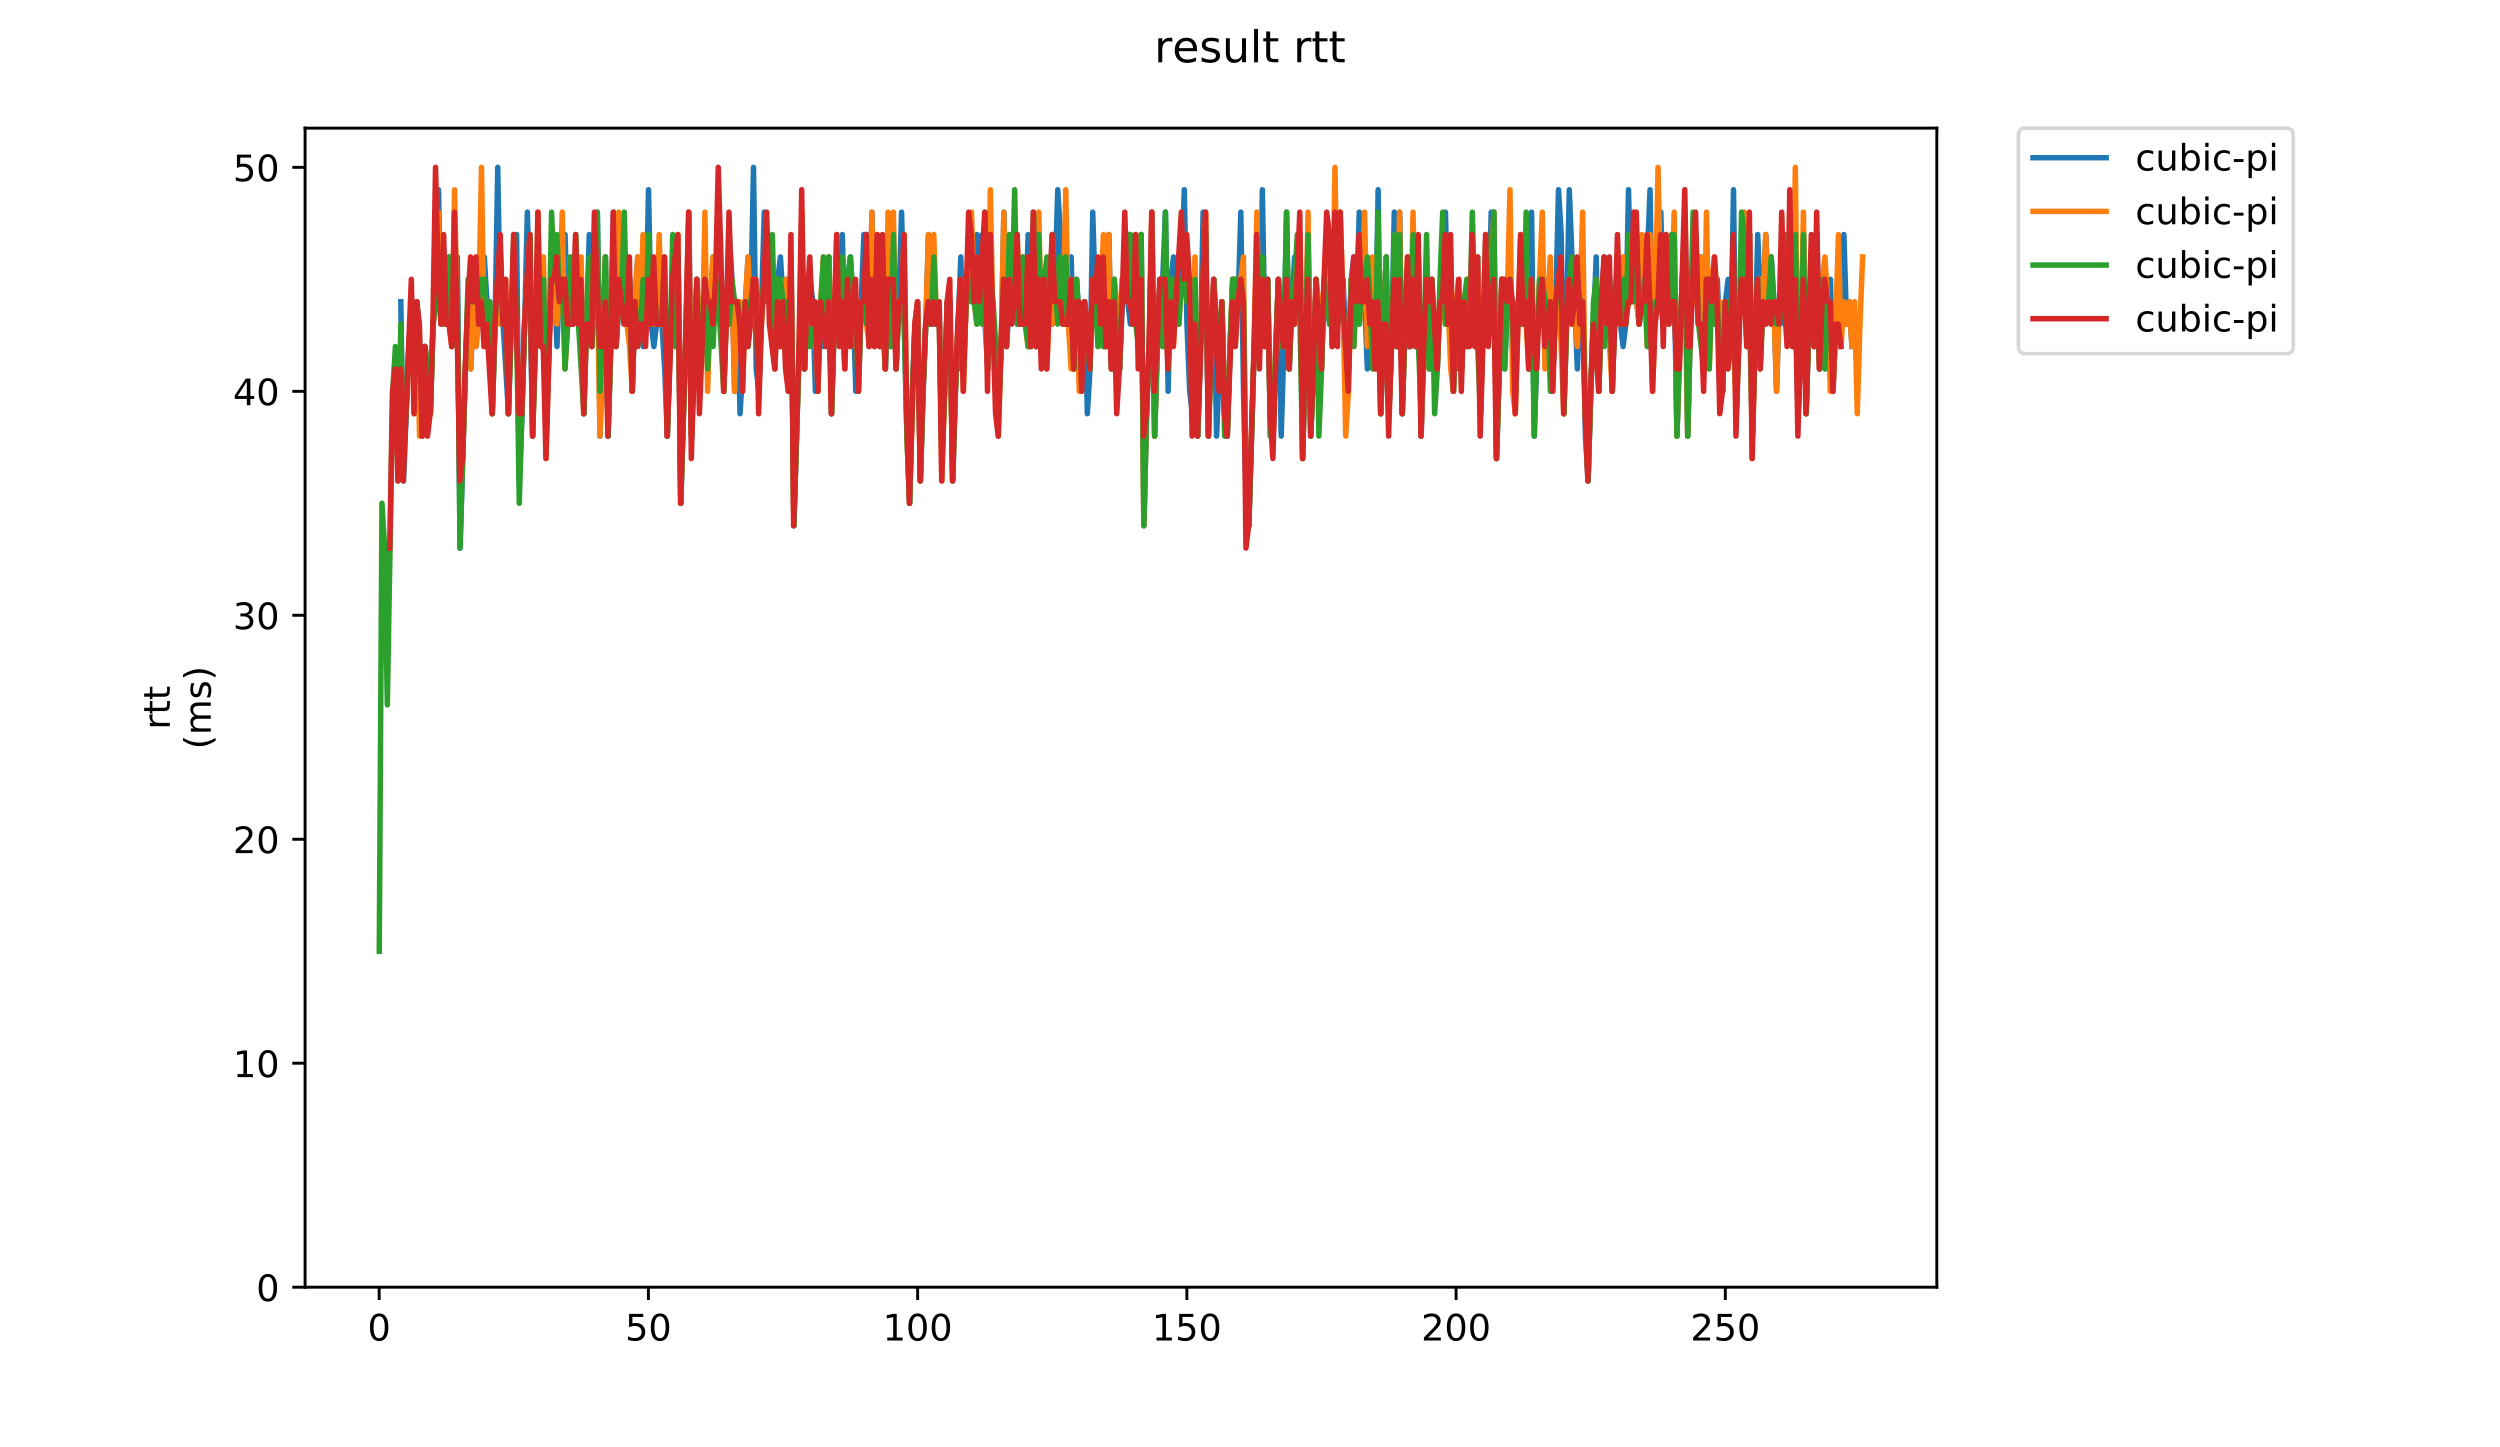 <?xml version="1.0" encoding="utf-8" standalone="no"?>
<!DOCTYPE svg PUBLIC "-//W3C//DTD SVG 1.1//EN"
  "http://www.w3.org/Graphics/SVG/1.1/DTD/svg11.dtd">
<!-- Created with matplotlib (https://matplotlib.org/) -->
<svg height="396pt" version="1.1" viewBox="0 0 684 396" width="684pt" xmlns="http://www.w3.org/2000/svg" xmlns:xlink="http://www.w3.org/1999/xlink">
 <defs>
  <style type="text/css">
*{stroke-linecap:butt;stroke-linejoin:round;}
  </style>
 </defs>
 <g id="figure_1">
  <g id="patch_1">
   <path d="M 0 396 
L 684 396 
L 684 0 
L 0 0 
z
" style="fill:#ffffff;"/>
  </g>
  <g id="axes_1">
   <g id="patch_2">
    <path d="M 83.472 352.174 
L 529.913 352.174 
L 529.913 35.062 
L 83.472 35.062 
z
" style="fill:#ffffff;"/>
   </g>
   <g id="matplotlib.axis_1">
    <g id="xtick_1">
     <g id="line2d_1">
      <defs>
       <path d="M 0 0 
L 0 3.5 
" id="md2a825a726" style="stroke:#000000;stroke-width:0.8;"/>
      </defs>
      <g>
       <use style="stroke:#000000;stroke-width:0.8;" x="103.74" xlink:href="#md2a825a726" y="352.174"/>
      </g>
     </g>
     <g id="text_1">
      <!-- 0 -->
      <defs>
       <path d="M 31.781 66.406 
Q 24.172 66.406 20.328 58.906 
Q 16.5 51.422 16.5 36.375 
Q 16.5 21.391 20.328 13.891 
Q 24.172 6.391 31.781 6.391 
Q 39.453 6.391 43.281 13.891 
Q 47.125 21.391 47.125 36.375 
Q 47.125 51.422 43.281 58.906 
Q 39.453 66.406 31.781 66.406 
z
M 31.781 74.219 
Q 44.047 74.219 50.516 64.516 
Q 56.984 54.828 56.984 36.375 
Q 56.984 17.969 50.516 8.266 
Q 44.047 -1.422 31.781 -1.422 
Q 19.531 -1.422 13.062 8.266 
Q 6.594 17.969 6.594 36.375 
Q 6.594 54.828 13.062 64.516 
Q 19.531 74.219 31.781 74.219 
z
" id="DejaVuSans-48"/>
      </defs>
      <g transform="translate(100.559 366.773)scale(0.1 -0.1)">
       <use xlink:href="#DejaVuSans-48"/>
      </g>
     </g>
    </g>
    <g id="xtick_2">
     <g id="line2d_2">
      <g>
       <use style="stroke:#000000;stroke-width:0.8;" x="177.402" xlink:href="#md2a825a726" y="352.174"/>
      </g>
     </g>
     <g id="text_2">
      <!-- 50 -->
      <defs>
       <path d="M 10.797 72.906 
L 49.516 72.906 
L 49.516 64.594 
L 19.828 64.594 
L 19.828 46.734 
Q 21.969 47.469 24.109 47.828 
Q 26.266 48.188 28.422 48.188 
Q 40.625 48.188 47.75 41.5 
Q 54.891 34.812 54.891 23.391 
Q 54.891 11.625 47.562 5.094 
Q 40.234 -1.422 26.906 -1.422 
Q 22.312 -1.422 17.547 -0.641 
Q 12.797 0.141 7.719 1.703 
L 7.719 11.625 
Q 12.109 9.234 16.797 8.062 
Q 21.484 6.891 26.703 6.891 
Q 35.156 6.891 40.078 11.328 
Q 45.016 15.766 45.016 23.391 
Q 45.016 31 40.078 35.438 
Q 35.156 39.891 26.703 39.891 
Q 22.75 39.891 18.812 39.016 
Q 14.891 38.141 10.797 36.281 
z
" id="DejaVuSans-53"/>
      </defs>
      <g transform="translate(171.039 366.773)scale(0.1 -0.1)">
       <use xlink:href="#DejaVuSans-53"/>
       <use x="63.623" xlink:href="#DejaVuSans-48"/>
      </g>
     </g>
    </g>
    <g id="xtick_3">
     <g id="line2d_3">
      <g>
       <use style="stroke:#000000;stroke-width:0.8;" x="251.063" xlink:href="#md2a825a726" y="352.174"/>
      </g>
     </g>
     <g id="text_3">
      <!-- 100 -->
      <defs>
       <path d="M 12.406 8.297 
L 28.516 8.297 
L 28.516 63.922 
L 10.984 60.406 
L 10.984 69.391 
L 28.422 72.906 
L 38.281 72.906 
L 38.281 8.297 
L 54.391 8.297 
L 54.391 0 
L 12.406 0 
z
" id="DejaVuSans-49"/>
      </defs>
      <g transform="translate(241.52 366.773)scale(0.1 -0.1)">
       <use xlink:href="#DejaVuSans-49"/>
       <use x="63.623" xlink:href="#DejaVuSans-48"/>
       <use x="127.246" xlink:href="#DejaVuSans-48"/>
      </g>
     </g>
    </g>
    <g id="xtick_4">
     <g id="line2d_4">
      <g>
       <use style="stroke:#000000;stroke-width:0.8;" x="324.725" xlink:href="#md2a825a726" y="352.174"/>
      </g>
     </g>
     <g id="text_4">
      <!-- 150 -->
      <g transform="translate(315.181 366.773)scale(0.1 -0.1)">
       <use xlink:href="#DejaVuSans-49"/>
       <use x="63.623" xlink:href="#DejaVuSans-53"/>
       <use x="127.246" xlink:href="#DejaVuSans-48"/>
      </g>
     </g>
    </g>
    <g id="xtick_5">
     <g id="line2d_5">
      <g>
       <use style="stroke:#000000;stroke-width:0.8;" x="398.387" xlink:href="#md2a825a726" y="352.174"/>
      </g>
     </g>
     <g id="text_5">
      <!-- 200 -->
      <defs>
       <path d="M 19.188 8.297 
L 53.609 8.297 
L 53.609 0 
L 7.328 0 
L 7.328 8.297 
Q 12.938 14.109 22.625 23.891 
Q 32.328 33.688 34.812 36.531 
Q 39.547 41.844 41.422 45.531 
Q 43.312 49.219 43.312 52.781 
Q 43.312 58.594 39.234 62.25 
Q 35.156 65.922 28.609 65.922 
Q 23.969 65.922 18.812 64.312 
Q 13.672 62.703 7.812 59.422 
L 7.812 69.391 
Q 13.766 71.781 18.938 73 
Q 24.125 74.219 28.422 74.219 
Q 39.75 74.219 46.484 68.547 
Q 53.219 62.891 53.219 53.422 
Q 53.219 48.922 51.531 44.891 
Q 49.859 40.875 45.406 35.406 
Q 44.188 33.984 37.641 27.219 
Q 31.109 20.453 19.188 8.297 
z
" id="DejaVuSans-50"/>
      </defs>
      <g transform="translate(388.843 366.773)scale(0.1 -0.1)">
       <use xlink:href="#DejaVuSans-50"/>
       <use x="63.623" xlink:href="#DejaVuSans-48"/>
       <use x="127.246" xlink:href="#DejaVuSans-48"/>
      </g>
     </g>
    </g>
    <g id="xtick_6">
     <g id="line2d_6">
      <g>
       <use style="stroke:#000000;stroke-width:0.8;" x="472.048" xlink:href="#md2a825a726" y="352.174"/>
      </g>
     </g>
     <g id="text_6">
      <!-- 250 -->
      <g transform="translate(462.505 366.773)scale(0.1 -0.1)">
       <use xlink:href="#DejaVuSans-50"/>
       <use x="63.623" xlink:href="#DejaVuSans-53"/>
       <use x="127.246" xlink:href="#DejaVuSans-48"/>
      </g>
     </g>
    </g>
   </g>
   <g id="matplotlib.axis_2">
    <g id="ytick_1">
     <g id="line2d_7">
      <defs>
       <path d="M 0 0 
L -3.5 0 
" id="me17932e16b" style="stroke:#000000;stroke-width:0.8;"/>
      </defs>
      <g>
       <use style="stroke:#000000;stroke-width:0.8;" x="83.472" xlink:href="#me17932e16b" y="352.174"/>
      </g>
     </g>
     <g id="text_7">
      <!-- 0 -->
      <g transform="translate(70.11 355.973)scale(0.1 -0.1)">
       <use xlink:href="#DejaVuSans-48"/>
      </g>
     </g>
    </g>
    <g id="ytick_2">
     <g id="line2d_8">
      <g>
       <use style="stroke:#000000;stroke-width:0.8;" x="83.472" xlink:href="#me17932e16b" y="290.897"/>
      </g>
     </g>
     <g id="text_8">
      <!-- 10 -->
      <g transform="translate(63.747 294.696)scale(0.1 -0.1)">
       <use xlink:href="#DejaVuSans-49"/>
       <use x="63.623" xlink:href="#DejaVuSans-48"/>
      </g>
     </g>
    </g>
    <g id="ytick_3">
     <g id="line2d_9">
      <g>
       <use style="stroke:#000000;stroke-width:0.8;" x="83.472" xlink:href="#me17932e16b" y="229.619"/>
      </g>
     </g>
     <g id="text_9">
      <!-- 20 -->
      <g transform="translate(63.747 233.418)scale(0.1 -0.1)">
       <use xlink:href="#DejaVuSans-50"/>
       <use x="63.623" xlink:href="#DejaVuSans-48"/>
      </g>
     </g>
    </g>
    <g id="ytick_4">
     <g id="line2d_10">
      <g>
       <use style="stroke:#000000;stroke-width:0.8;" x="83.472" xlink:href="#me17932e16b" y="168.341"/>
      </g>
     </g>
     <g id="text_10">
      <!-- 30 -->
      <defs>
       <path d="M 40.578 39.312 
Q 47.656 37.797 51.625 33 
Q 55.609 28.219 55.609 21.188 
Q 55.609 10.406 48.188 4.484 
Q 40.766 -1.422 27.094 -1.422 
Q 22.516 -1.422 17.656 -0.516 
Q 12.797 0.391 7.625 2.203 
L 7.625 11.719 
Q 11.719 9.328 16.594 8.109 
Q 21.484 6.891 26.812 6.891 
Q 36.078 6.891 40.938 10.547 
Q 45.797 14.203 45.797 21.188 
Q 45.797 27.641 41.281 31.266 
Q 36.766 34.906 28.719 34.906 
L 20.219 34.906 
L 20.219 43.016 
L 29.109 43.016 
Q 36.375 43.016 40.234 45.922 
Q 44.094 48.828 44.094 54.297 
Q 44.094 59.906 40.109 62.906 
Q 36.141 65.922 28.719 65.922 
Q 24.656 65.922 20.016 65.031 
Q 15.375 64.156 9.812 62.312 
L 9.812 71.094 
Q 15.438 72.656 20.344 73.438 
Q 25.25 74.219 29.594 74.219 
Q 40.828 74.219 47.359 69.109 
Q 53.906 64.016 53.906 55.328 
Q 53.906 49.266 50.438 45.094 
Q 46.969 40.922 40.578 39.312 
z
" id="DejaVuSans-51"/>
      </defs>
      <g transform="translate(63.747 172.141)scale(0.1 -0.1)">
       <use xlink:href="#DejaVuSans-51"/>
       <use x="63.623" xlink:href="#DejaVuSans-48"/>
      </g>
     </g>
    </g>
    <g id="ytick_5">
     <g id="line2d_11">
      <g>
       <use style="stroke:#000000;stroke-width:0.8;" x="83.472" xlink:href="#me17932e16b" y="107.064"/>
      </g>
     </g>
     <g id="text_11">
      <!-- 40 -->
      <defs>
       <path d="M 37.797 64.312 
L 12.891 25.391 
L 37.797 25.391 
z
M 35.203 72.906 
L 47.609 72.906 
L 47.609 25.391 
L 58.016 25.391 
L 58.016 17.188 
L 47.609 17.188 
L 47.609 0 
L 37.797 0 
L 37.797 17.188 
L 4.891 17.188 
L 4.891 26.703 
z
" id="DejaVuSans-52"/>
      </defs>
      <g transform="translate(63.747 110.863)scale(0.1 -0.1)">
       <use xlink:href="#DejaVuSans-52"/>
       <use x="63.623" xlink:href="#DejaVuSans-48"/>
      </g>
     </g>
    </g>
    <g id="ytick_6">
     <g id="line2d_12">
      <g>
       <use style="stroke:#000000;stroke-width:0.8;" x="83.472" xlink:href="#me17932e16b" y="45.786"/>
      </g>
     </g>
     <g id="text_12">
      <!-- 50 -->
      <g transform="translate(63.747 49.585)scale(0.1 -0.1)">
       <use xlink:href="#DejaVuSans-53"/>
       <use x="63.623" xlink:href="#DejaVuSans-48"/>
      </g>
     </g>
    </g>
    <g id="text_13">
     <!-- rtt -->
     <defs>
      <path d="M 41.109 46.297 
Q 39.594 47.172 37.812 47.578 
Q 36.031 48 33.891 48 
Q 26.266 48 22.188 43.047 
Q 18.109 38.094 18.109 28.812 
L 18.109 0 
L 9.078 0 
L 9.078 54.688 
L 18.109 54.688 
L 18.109 46.188 
Q 20.953 51.172 25.484 53.578 
Q 30.031 56 36.531 56 
Q 37.453 56 38.578 55.875 
Q 39.703 55.766 41.062 55.516 
z
" id="DejaVuSans-114"/>
      <path d="M 18.312 70.219 
L 18.312 54.688 
L 36.812 54.688 
L 36.812 47.703 
L 18.312 47.703 
L 18.312 18.016 
Q 18.312 11.328 20.141 9.422 
Q 21.969 7.516 27.594 7.516 
L 36.812 7.516 
L 36.812 0 
L 27.594 0 
Q 17.188 0 13.234 3.875 
Q 9.281 7.766 9.281 18.016 
L 9.281 47.703 
L 2.688 47.703 
L 2.688 54.688 
L 9.281 54.688 
L 9.281 70.219 
z
" id="DejaVuSans-116"/>
     </defs>
     <g transform="translate(46.47 199.594)rotate(-90)scale(0.1 -0.1)">
      <use xlink:href="#DejaVuSans-114"/>
      <use x="41.113" xlink:href="#DejaVuSans-116"/>
      <use x="80.322" xlink:href="#DejaVuSans-116"/>
     </g>
     <!-- (ms) -->
     <defs>
      <path d="M 31 75.875 
Q 24.469 64.656 21.281 53.656 
Q 18.109 42.672 18.109 31.391 
Q 18.109 20.125 21.312 9.062 
Q 24.516 -2 31 -13.188 
L 23.188 -13.188 
Q 15.875 -1.703 12.234 9.375 
Q 8.594 20.453 8.594 31.391 
Q 8.594 42.281 12.203 53.312 
Q 15.828 64.359 23.188 75.875 
z
" id="DejaVuSans-40"/>
      <path d="M 52 44.188 
Q 55.375 50.25 60.062 53.125 
Q 64.75 56 71.094 56 
Q 79.641 56 84.281 50.016 
Q 88.922 44.047 88.922 33.016 
L 88.922 0 
L 79.891 0 
L 79.891 32.719 
Q 79.891 40.578 77.094 44.375 
Q 74.312 48.188 68.609 48.188 
Q 61.625 48.188 57.562 43.547 
Q 53.516 38.922 53.516 30.906 
L 53.516 0 
L 44.484 0 
L 44.484 32.719 
Q 44.484 40.625 41.703 44.406 
Q 38.922 48.188 33.109 48.188 
Q 26.219 48.188 22.156 43.531 
Q 18.109 38.875 18.109 30.906 
L 18.109 0 
L 9.078 0 
L 9.078 54.688 
L 18.109 54.688 
L 18.109 46.188 
Q 21.188 51.219 25.484 53.609 
Q 29.781 56 35.688 56 
Q 41.656 56 45.828 52.969 
Q 50 49.953 52 44.188 
z
" id="DejaVuSans-109"/>
      <path d="M 44.281 53.078 
L 44.281 44.578 
Q 40.484 46.531 36.375 47.5 
Q 32.281 48.484 27.875 48.484 
Q 21.188 48.484 17.844 46.438 
Q 14.5 44.391 14.5 40.281 
Q 14.5 37.156 16.891 35.375 
Q 19.281 33.594 26.516 31.984 
L 29.594 31.297 
Q 39.156 29.25 43.188 25.516 
Q 47.219 21.781 47.219 15.094 
Q 47.219 7.469 41.188 3.016 
Q 35.156 -1.422 24.609 -1.422 
Q 20.219 -1.422 15.453 -0.562 
Q 10.688 0.297 5.422 2 
L 5.422 11.281 
Q 10.406 8.688 15.234 7.391 
Q 20.062 6.109 24.812 6.109 
Q 31.156 6.109 34.562 8.281 
Q 37.984 10.453 37.984 14.406 
Q 37.984 18.062 35.516 20.016 
Q 33.062 21.969 24.703 23.781 
L 21.578 24.516 
Q 13.234 26.266 9.516 29.906 
Q 5.812 33.547 5.812 39.891 
Q 5.812 47.609 11.281 51.797 
Q 16.75 56 26.812 56 
Q 31.781 56 36.172 55.266 
Q 40.578 54.547 44.281 53.078 
z
" id="DejaVuSans-115"/>
      <path d="M 8.016 75.875 
L 15.828 75.875 
Q 23.141 64.359 26.781 53.312 
Q 30.422 42.281 30.422 31.391 
Q 30.422 20.453 26.781 9.375 
Q 23.141 -1.703 15.828 -13.188 
L 8.016 -13.188 
Q 14.5 -2 17.703 9.062 
Q 20.906 20.125 20.906 31.391 
Q 20.906 42.672 17.703 53.656 
Q 14.5 64.656 8.016 75.875 
z
" id="DejaVuSans-41"/>
     </defs>
     <g transform="translate(57.668 204.995)rotate(-90)scale(0.1 -0.1)">
      <use xlink:href="#DejaVuSans-40"/>
      <use x="39.014" xlink:href="#DejaVuSans-109"/>
      <use x="136.426" xlink:href="#DejaVuSans-115"/>
      <use x="188.525" xlink:href="#DejaVuSans-41"/>
     </g>
    </g>
   </g>
   <g id="line2d_13">
    <path clip-path="url(#p812c2425c1)" d="M 109.662 82.553 
L 110.399 131.575 
L 111.872 94.808 
L 112.609 82.553 
L 113.346 107.064 
L 114.082 82.553 
L 114.819 94.808 
L 115.555 119.319 
L 116.292 94.808 
L 117.029 100.936 
L 117.765 113.191 
L 118.502 88.68 
L 119.238 82.553 
L 119.975 51.914 
L 120.712 88.68 
L 122.185 88.68 
L 122.922 70.297 
L 123.658 94.808 
L 125.131 70.297 
L 125.868 149.958 
L 127.341 100.936 
L 128.078 82.553 
L 128.814 100.936 
L 129.551 82.553 
L 130.288 94.808 
L 131.024 82.553 
L 132.498 70.297 
L 133.234 82.553 
L 133.971 82.553 
L 134.707 113.191 
L 135.444 88.68 
L 136.181 45.786 
L 136.917 88.68 
L 137.654 88.68 
L 139.127 113.191 
L 139.864 88.68 
L 140.6 82.553 
L 141.337 64.169 
L 142.074 131.575 
L 142.81 113.191 
L 143.547 88.68 
L 144.283 58.042 
L 145.02 82.553 
L 145.757 119.319 
L 146.493 88.68 
L 147.23 82.553 
L 147.967 94.808 
L 148.703 76.425 
L 149.44 119.319 
L 150.176 94.808 
L 150.913 76.425 
L 151.65 76.425 
L 152.386 94.808 
L 153.123 76.425 
L 153.859 76.425 
L 154.596 64.169 
L 155.333 88.68 
L 156.069 88.68 
L 156.806 82.553 
L 157.543 82.553 
L 158.279 88.68 
L 159.016 76.425 
L 159.752 113.191 
L 161.226 64.169 
L 161.962 94.808 
L 163.435 58.042 
L 164.172 119.319 
L 165.645 70.297 
L 166.382 119.319 
L 167.119 94.808 
L 167.855 58.042 
L 168.592 94.808 
L 169.328 82.553 
L 170.065 82.553 
L 170.802 70.297 
L 171.538 88.68 
L 172.275 76.425 
L 173.011 107.064 
L 173.748 82.553 
L 174.485 70.297 
L 175.221 88.68 
L 175.958 94.808 
L 176.695 88.68 
L 177.431 51.914 
L 178.168 88.68 
L 178.904 94.808 
L 179.641 88.68 
L 180.378 70.297 
L 181.114 88.68 
L 181.851 100.936 
L 182.587 119.319 
L 183.324 94.808 
L 184.061 76.425 
L 184.797 94.808 
L 185.534 70.297 
L 186.271 137.703 
L 187.744 88.68 
L 188.48 58.042 
L 189.217 119.319 
L 189.954 94.808 
L 190.69 76.425 
L 191.427 94.808 
L 192.164 94.808 
L 192.9 76.425 
L 193.637 100.936 
L 194.373 82.553 
L 195.11 70.297 
L 196.583 82.553 
L 197.32 76.425 
L 198.056 107.064 
L 198.793 82.553 
L 199.53 64.169 
L 200.266 76.425 
L 201.003 107.064 
L 201.74 82.553 
L 202.476 113.191 
L 203.213 100.936 
L 203.949 82.553 
L 204.686 70.297 
L 205.423 82.553 
L 206.159 45.786 
L 206.896 100.936 
L 207.632 107.064 
L 209.106 58.042 
L 209.842 64.169 
L 210.579 82.553 
L 211.316 94.808 
L 212.052 100.936 
L 212.789 76.425 
L 213.525 70.297 
L 214.262 82.553 
L 214.999 76.425 
L 215.735 107.064 
L 216.472 76.425 
L 217.208 143.83 
L 218.682 94.808 
L 219.418 82.553 
L 220.155 100.936 
L 220.892 76.425 
L 221.628 76.425 
L 222.365 82.553 
L 223.101 107.064 
L 223.838 100.936 
L 224.575 82.553 
L 225.311 94.808 
L 226.048 88.68 
L 226.784 70.297 
L 227.521 113.191 
L 228.258 88.68 
L 229.731 88.68 
L 230.468 64.169 
L 231.204 94.808 
L 231.941 76.425 
L 232.677 70.297 
L 233.414 82.553 
L 234.151 107.064 
L 234.887 107.064 
L 235.624 82.553 
L 236.361 64.169 
L 237.097 64.169 
L 237.834 94.808 
L 238.57 58.042 
L 239.307 94.808 
L 240.044 88.68 
L 240.78 94.808 
L 241.517 88.68 
L 242.253 100.936 
L 242.99 76.425 
L 243.727 94.808 
L 244.463 76.425 
L 245.2 100.936 
L 245.937 82.553 
L 246.673 58.042 
L 248.146 119.319 
L 248.883 137.703 
L 249.62 107.064 
L 250.356 88.68 
L 251.093 82.553 
L 251.829 131.575 
L 252.566 107.064 
L 253.303 88.68 
L 254.039 64.169 
L 254.776 88.68 
L 256.249 88.68 
L 256.986 82.553 
L 257.722 125.447 
L 258.459 107.064 
L 259.196 82.553 
L 259.932 82.553 
L 260.669 131.575 
L 261.405 107.064 
L 262.879 70.297 
L 263.615 100.936 
L 264.352 82.553 
L 265.089 76.425 
L 265.825 82.553 
L 266.562 82.553 
L 267.298 64.169 
L 268.035 76.425 
L 268.772 64.169 
L 269.508 88.68 
L 270.245 100.936 
L 270.981 76.425 
L 271.718 88.68 
L 272.455 94.808 
L 273.191 113.191 
L 273.928 94.808 
L 274.665 58.042 
L 275.401 94.808 
L 276.138 82.553 
L 277.611 82.553 
L 278.348 88.68 
L 280.558 88.68 
L 281.294 64.169 
L 282.031 94.808 
L 282.767 76.425 
L 283.504 94.808 
L 284.241 76.425 
L 284.977 94.808 
L 285.714 76.425 
L 286.45 76.425 
L 287.924 88.68 
L 288.66 76.425 
L 289.397 51.914 
L 290.134 64.169 
L 290.87 88.68 
L 292.343 88.68 
L 293.08 70.297 
L 293.817 100.936 
L 294.553 76.425 
L 296.026 100.936 
L 296.763 82.553 
L 297.5 113.191 
L 298.236 100.936 
L 298.973 58.042 
L 299.71 82.553 
L 300.446 76.425 
L 301.183 82.553 
L 301.919 94.808 
L 302.656 94.808 
L 303.393 64.169 
L 304.129 100.936 
L 304.866 76.425 
L 305.602 100.936 
L 306.339 100.936 
L 307.076 82.553 
L 308.549 82.553 
L 309.286 88.68 
L 310.022 88.68 
L 310.759 82.553 
L 311.495 94.808 
L 312.232 64.169 
L 312.969 143.83 
L 313.705 113.191 
L 314.442 94.808 
L 315.178 58.042 
L 315.915 119.319 
L 316.652 94.808 
L 317.388 76.425 
L 318.125 76.425 
L 318.862 58.042 
L 319.598 107.064 
L 320.335 76.425 
L 321.071 70.297 
L 321.808 82.553 
L 322.545 70.297 
L 323.281 76.425 
L 324.018 51.914 
L 324.754 88.68 
L 325.491 107.064 
L 326.228 113.191 
L 326.964 88.68 
L 327.701 119.319 
L 328.438 94.808 
L 329.174 58.042 
L 329.911 76.425 
L 330.647 119.319 
L 331.384 94.808 
L 332.121 76.425 
L 332.857 119.319 
L 334.331 82.553 
L 335.067 113.191 
L 335.804 119.319 
L 336.54 94.808 
L 337.277 76.425 
L 338.014 76.425 
L 338.75 82.553 
L 339.487 58.042 
L 340.223 107.064 
L 340.96 137.703 
L 341.697 143.83 
L 343.17 94.808 
L 343.907 82.553 
L 344.643 94.808 
L 345.38 51.914 
L 346.116 94.808 
L 346.853 76.425 
L 347.59 119.319 
L 348.326 119.319 
L 349.063 94.808 
L 349.799 76.425 
L 350.536 119.319 
L 351.273 94.808 
L 352.009 58.042 
L 352.746 100.936 
L 353.483 82.553 
L 354.219 70.297 
L 354.956 76.425 
L 355.692 64.169 
L 356.429 125.447 
L 357.902 64.169 
L 358.639 119.319 
L 359.375 100.936 
L 360.112 76.425 
L 360.849 100.936 
L 361.585 100.936 
L 362.322 76.425 
L 363.795 88.68 
L 364.532 88.68 
L 365.268 82.553 
L 366.005 88.68 
L 367.478 76.425 
L 368.215 94.808 
L 368.951 100.936 
L 369.688 76.425 
L 370.425 70.297 
L 371.161 82.553 
L 371.898 58.042 
L 372.635 82.553 
L 373.371 82.553 
L 374.108 100.936 
L 374.844 82.553 
L 375.581 82.553 
L 376.318 94.808 
L 377.054 51.914 
L 377.791 113.191 
L 378.528 88.68 
L 379.264 70.297 
L 380.001 113.191 
L 380.737 94.808 
L 381.474 58.042 
L 382.211 94.808 
L 382.947 58.042 
L 383.684 113.191 
L 384.42 88.68 
L 385.157 94.808 
L 385.894 94.808 
L 386.63 82.553 
L 387.367 94.808 
L 388.104 70.297 
L 388.84 119.319 
L 389.577 94.808 
L 390.313 76.425 
L 391.05 100.936 
L 391.787 76.425 
L 392.523 94.808 
L 393.26 100.936 
L 393.996 82.553 
L 394.733 82.553 
L 395.47 58.042 
L 396.206 88.68 
L 396.943 76.425 
L 397.68 107.064 
L 398.416 82.553 
L 399.153 82.553 
L 399.889 100.936 
L 400.626 82.553 
L 401.363 94.808 
L 402.836 82.553 
L 403.572 88.68 
L 404.309 70.297 
L 405.046 113.191 
L 405.782 88.68 
L 406.519 82.553 
L 407.256 88.68 
L 407.992 58.042 
L 408.729 58.042 
L 409.465 125.447 
L 410.939 76.425 
L 411.675 100.936 
L 412.412 82.553 
L 413.148 76.425 
L 413.885 88.68 
L 414.622 107.064 
L 415.358 82.553 
L 416.095 88.68 
L 416.832 88.68 
L 417.568 64.169 
L 418.305 100.936 
L 419.041 58.042 
L 419.778 119.319 
L 420.515 94.808 
L 421.251 76.425 
L 422.725 76.425 
L 423.461 82.553 
L 424.198 82.553 
L 424.934 100.936 
L 425.671 82.553 
L 426.408 51.914 
L 427.144 64.169 
L 427.881 113.191 
L 428.617 88.68 
L 429.354 51.914 
L 430.091 70.297 
L 430.827 82.553 
L 431.564 100.936 
L 432.301 82.553 
L 433.037 82.553 
L 433.774 119.319 
L 434.51 131.575 
L 435.247 107.064 
L 436.72 70.297 
L 437.457 107.064 
L 438.193 82.553 
L 438.93 70.297 
L 439.667 88.68 
L 440.403 76.425 
L 441.14 107.064 
L 441.877 82.553 
L 442.613 88.68 
L 443.35 88.68 
L 444.086 94.808 
L 444.823 88.68 
L 445.56 51.914 
L 446.296 82.553 
L 447.033 76.425 
L 448.506 88.68 
L 449.243 82.553 
L 449.979 82.553 
L 450.716 70.297 
L 451.453 51.914 
L 452.189 100.936 
L 452.926 82.553 
L 453.662 82.553 
L 454.399 58.042 
L 455.136 88.68 
L 455.872 82.553 
L 456.609 88.68 
L 458.082 76.425 
L 458.819 119.319 
L 459.555 94.808 
L 461.029 58.042 
L 461.765 119.319 
L 462.502 88.68 
L 463.238 76.425 
L 463.975 76.425 
L 464.712 88.68 
L 465.448 70.297 
L 466.185 100.936 
L 466.921 76.425 
L 467.658 94.808 
L 468.395 76.425 
L 469.131 88.68 
L 469.868 76.425 
L 470.605 94.808 
L 471.341 107.064 
L 472.078 82.553 
L 472.814 76.425 
L 473.551 94.808 
L 474.288 51.914 
L 475.024 113.191 
L 475.761 88.68 
L 476.498 76.425 
L 477.234 76.425 
L 477.971 94.808 
L 478.707 64.169 
L 479.444 119.319 
L 480.181 94.808 
L 480.917 64.169 
L 481.654 82.553 
L 482.39 82.553 
L 483.127 64.169 
L 483.864 82.553 
L 484.6 70.297 
L 485.337 82.553 
L 486.074 107.064 
L 486.81 82.553 
L 487.547 82.553 
L 488.283 88.68 
L 489.02 88.68 
L 489.757 64.169 
L 490.493 94.808 
L 491.23 82.553 
L 491.966 113.191 
L 492.703 94.808 
L 493.44 64.169 
L 494.176 113.191 
L 494.913 88.68 
L 495.65 88.68 
L 496.386 94.808 
L 497.123 64.169 
L 497.859 100.936 
L 498.596 76.425 
L 499.333 100.936 
L 500.069 82.553 
L 500.806 76.425 
L 501.542 107.064 
L 503.016 70.297 
L 503.752 88.68 
L 504.489 64.169 
L 505.226 88.68 
L 505.962 82.553 
L 506.699 94.808 
L 506.699 94.808 
" style="fill:none;stroke:#1f77b4;stroke-linecap:square;stroke-width:1.5;"/>
   </g>
   <g id="line2d_14">
    <path clip-path="url(#p812c2425c1)" d="M 112.584 82.553 
L 113.32 113.191 
L 114.057 82.553 
L 114.794 119.319 
L 115.53 119.319 
L 116.267 94.808 
L 117.004 100.936 
L 117.74 113.191 
L 118.477 88.68 
L 119.213 82.553 
L 119.95 58.042 
L 120.687 88.68 
L 121.423 70.297 
L 122.16 88.68 
L 122.897 88.68 
L 123.633 94.808 
L 124.37 51.914 
L 125.106 88.68 
L 125.843 131.575 
L 126.58 125.447 
L 127.316 100.936 
L 128.053 82.553 
L 128.789 100.936 
L 129.526 82.553 
L 130.263 94.808 
L 130.999 82.553 
L 131.736 45.786 
L 132.473 94.808 
L 133.946 82.553 
L 134.682 113.191 
L 135.419 88.68 
L 136.156 76.425 
L 136.892 88.68 
L 137.629 88.68 
L 138.365 76.425 
L 139.102 113.191 
L 139.839 88.68 
L 140.575 82.553 
L 141.312 88.68 
L 142.049 113.191 
L 142.785 113.191 
L 143.522 88.68 
L 144.995 64.169 
L 145.732 119.319 
L 146.468 94.808 
L 147.205 58.042 
L 147.941 94.808 
L 148.678 70.297 
L 149.415 125.447 
L 150.151 94.808 
L 150.888 76.425 
L 152.361 88.68 
L 153.098 82.553 
L 153.834 58.042 
L 154.571 100.936 
L 155.308 88.68 
L 156.044 70.297 
L 156.781 88.68 
L 157.517 82.553 
L 158.254 88.68 
L 158.991 70.297 
L 159.727 113.191 
L 160.464 88.68 
L 161.201 88.68 
L 161.937 94.808 
L 162.674 76.425 
L 163.41 76.425 
L 164.147 119.319 
L 165.62 70.297 
L 166.357 119.319 
L 167.094 94.808 
L 167.83 76.425 
L 168.567 94.808 
L 169.303 58.042 
L 170.04 82.553 
L 170.777 88.68 
L 171.513 88.68 
L 172.25 94.808 
L 172.986 107.064 
L 173.723 82.553 
L 174.46 70.297 
L 175.196 88.68 
L 175.933 64.169 
L 176.67 88.68 
L 177.406 82.553 
L 178.143 88.68 
L 179.616 88.68 
L 180.353 64.169 
L 181.089 88.68 
L 181.826 76.425 
L 182.562 119.319 
L 183.299 94.808 
L 184.036 76.425 
L 184.772 94.808 
L 185.509 64.169 
L 186.246 137.703 
L 187.719 88.68 
L 188.455 58.042 
L 189.192 119.319 
L 189.929 100.936 
L 190.665 76.425 
L 191.402 94.808 
L 192.138 94.808 
L 192.875 58.042 
L 193.612 107.064 
L 194.348 82.553 
L 195.085 70.297 
L 195.822 82.553 
L 196.558 82.553 
L 197.295 76.425 
L 198.031 107.064 
L 198.768 82.553 
L 199.505 88.68 
L 200.241 76.425 
L 200.978 107.064 
L 201.714 82.553 
L 202.451 82.553 
L 203.188 107.064 
L 203.924 82.553 
L 204.661 70.297 
L 205.398 88.68 
L 206.134 76.425 
L 206.871 82.553 
L 207.607 107.064 
L 208.344 88.68 
L 209.081 76.425 
L 209.817 82.553 
L 210.554 82.553 
L 211.29 70.297 
L 212.027 100.936 
L 212.764 76.425 
L 213.5 94.808 
L 214.237 82.553 
L 214.974 76.425 
L 215.71 100.936 
L 216.447 70.297 
L 217.183 143.83 
L 218.657 94.808 
L 219.393 58.042 
L 220.13 100.936 
L 220.867 82.553 
L 221.603 94.808 
L 222.34 82.553 
L 223.076 88.68 
L 223.813 107.064 
L 224.55 82.553 
L 225.286 70.297 
L 226.023 88.68 
L 226.759 70.297 
L 227.496 113.191 
L 228.969 64.169 
L 229.706 94.808 
L 230.443 88.68 
L 231.179 100.936 
L 231.916 76.425 
L 232.652 94.808 
L 233.389 82.553 
L 234.126 82.553 
L 234.862 107.064 
L 235.599 82.553 
L 236.335 82.553 
L 237.809 94.808 
L 238.545 58.042 
L 239.282 94.808 
L 240.019 64.169 
L 240.755 94.808 
L 241.492 88.68 
L 242.228 100.936 
L 242.965 58.042 
L 243.702 82.553 
L 244.438 58.042 
L 245.175 100.936 
L 245.911 82.553 
L 246.648 82.553 
L 247.385 64.169 
L 248.121 119.319 
L 248.858 137.703 
L 250.331 88.68 
L 251.068 82.553 
L 251.804 131.575 
L 252.541 107.064 
L 253.278 88.68 
L 254.014 64.169 
L 254.751 88.68 
L 255.487 64.169 
L 256.224 88.68 
L 256.961 82.553 
L 257.697 131.575 
L 259.171 82.553 
L 259.907 88.68 
L 260.644 131.575 
L 261.38 107.064 
L 262.117 88.68 
L 262.854 76.425 
L 263.59 107.064 
L 264.327 82.553 
L 265.064 76.425 
L 265.8 58.042 
L 266.537 82.553 
L 267.273 88.68 
L 268.01 76.425 
L 268.747 88.68 
L 269.483 82.553 
L 270.22 100.936 
L 270.956 51.914 
L 271.693 88.68 
L 272.43 94.808 
L 273.166 119.319 
L 273.903 94.808 
L 274.64 58.042 
L 275.376 94.808 
L 276.113 76.425 
L 276.849 82.553 
L 277.586 82.553 
L 278.323 64.169 
L 279.059 88.68 
L 279.796 70.297 
L 280.532 88.68 
L 281.269 94.808 
L 282.006 94.808 
L 282.742 76.425 
L 283.479 94.808 
L 284.216 58.042 
L 284.952 94.808 
L 285.689 76.425 
L 286.425 100.936 
L 287.162 82.553 
L 287.899 88.68 
L 288.635 76.425 
L 289.372 82.553 
L 290.108 82.553 
L 290.845 88.68 
L 291.582 51.914 
L 292.318 88.68 
L 293.055 100.936 
L 293.792 100.936 
L 294.528 76.425 
L 295.265 107.064 
L 296.001 100.936 
L 296.738 82.553 
L 297.475 88.68 
L 298.211 100.936 
L 298.948 76.425 
L 299.684 76.425 
L 300.421 94.808 
L 301.158 82.553 
L 301.894 64.169 
L 302.631 94.808 
L 303.368 64.169 
L 304.104 100.936 
L 304.841 76.425 
L 305.577 82.553 
L 306.314 100.936 
L 307.051 76.425 
L 307.787 82.553 
L 308.524 82.553 
L 309.261 64.169 
L 309.997 88.68 
L 310.734 64.169 
L 311.47 94.808 
L 312.207 64.169 
L 312.944 143.83 
L 313.68 113.191 
L 314.417 94.808 
L 315.153 58.042 
L 315.89 119.319 
L 316.627 94.808 
L 317.363 76.425 
L 318.1 94.808 
L 318.837 76.425 
L 319.573 100.936 
L 320.31 76.425 
L 321.046 94.808 
L 321.783 82.553 
L 322.52 88.68 
L 323.256 76.425 
L 323.993 76.425 
L 324.729 82.553 
L 325.466 76.425 
L 326.203 113.191 
L 326.939 70.297 
L 327.676 119.319 
L 328.413 94.808 
L 329.886 58.042 
L 330.622 119.319 
L 331.359 94.808 
L 332.096 76.425 
L 332.832 94.808 
L 333.569 100.936 
L 334.305 82.553 
L 335.042 113.191 
L 335.779 119.319 
L 336.515 94.808 
L 337.252 76.425 
L 337.989 94.808 
L 338.725 82.553 
L 340.198 70.297 
L 340.935 137.703 
L 341.672 143.83 
L 343.145 94.808 
L 343.881 58.042 
L 344.618 94.808 
L 345.355 82.553 
L 346.091 94.808 
L 346.828 76.425 
L 347.565 113.191 
L 348.301 119.319 
L 349.038 94.808 
L 349.774 76.425 
L 350.511 94.808 
L 351.248 94.808 
L 351.984 76.425 
L 352.721 100.936 
L 353.457 82.553 
L 354.194 88.68 
L 355.667 64.169 
L 356.404 125.447 
L 357.141 94.808 
L 357.877 58.042 
L 358.614 119.319 
L 359.35 100.936 
L 360.087 76.425 
L 360.824 82.553 
L 361.56 100.936 
L 362.297 76.425 
L 363.034 82.553 
L 363.77 64.169 
L 364.507 94.808 
L 365.243 45.786 
L 365.98 88.68 
L 366.717 58.042 
L 367.453 82.553 
L 368.19 119.319 
L 368.926 107.064 
L 369.663 76.425 
L 370.4 94.808 
L 371.136 76.425 
L 371.873 88.68 
L 372.61 82.553 
L 373.346 58.042 
L 374.083 94.808 
L 375.556 70.297 
L 376.293 100.936 
L 377.029 76.425 
L 377.766 113.191 
L 378.502 88.68 
L 379.239 70.297 
L 379.976 113.191 
L 381.449 76.425 
L 382.186 94.808 
L 382.922 58.042 
L 383.659 113.191 
L 384.395 88.68 
L 385.132 70.297 
L 385.869 94.808 
L 386.605 58.042 
L 387.342 94.808 
L 388.078 70.297 
L 388.815 119.319 
L 389.552 94.808 
L 390.288 76.425 
L 391.025 100.936 
L 391.762 76.425 
L 392.498 94.808 
L 393.235 100.936 
L 393.971 82.553 
L 394.708 82.553 
L 395.445 88.68 
L 396.181 82.553 
L 396.918 100.936 
L 397.654 107.064 
L 398.391 82.553 
L 399.128 76.425 
L 399.864 100.936 
L 400.601 82.553 
L 401.338 76.425 
L 402.074 88.68 
L 402.811 82.553 
L 403.547 94.808 
L 404.284 70.297 
L 405.021 113.191 
L 405.757 88.68 
L 406.494 82.553 
L 407.231 88.68 
L 407.967 76.425 
L 408.704 58.042 
L 409.44 125.447 
L 410.914 76.425 
L 411.65 76.425 
L 412.387 82.553 
L 413.123 51.914 
L 413.86 107.064 
L 414.597 113.191 
L 416.07 64.169 
L 416.807 88.68 
L 417.543 88.68 
L 418.28 100.936 
L 419.016 76.425 
L 419.753 94.808 
L 420.49 94.808 
L 421.963 58.042 
L 422.699 100.936 
L 423.436 82.553 
L 424.173 70.297 
L 424.909 100.936 
L 425.646 82.553 
L 426.383 76.425 
L 427.856 113.191 
L 428.592 88.68 
L 429.329 76.425 
L 430.066 88.68 
L 430.802 82.553 
L 431.539 94.808 
L 432.275 82.553 
L 433.012 58.042 
L 433.749 113.191 
L 434.485 131.575 
L 435.222 107.064 
L 435.959 88.68 
L 436.695 76.425 
L 437.432 107.064 
L 438.168 82.553 
L 438.905 88.68 
L 439.642 88.68 
L 440.378 94.808 
L 441.115 107.064 
L 441.851 82.553 
L 442.588 88.68 
L 443.325 88.68 
L 444.061 70.297 
L 444.798 88.68 
L 445.535 82.553 
L 446.271 82.553 
L 447.008 76.425 
L 448.481 88.68 
L 449.218 64.169 
L 449.954 76.425 
L 450.691 94.808 
L 451.428 64.169 
L 452.164 107.064 
L 452.901 82.553 
L 453.637 45.786 
L 454.374 82.553 
L 455.111 88.68 
L 455.847 64.169 
L 456.584 88.68 
L 457.32 82.553 
L 458.057 58.042 
L 458.794 119.319 
L 459.53 94.808 
L 460.267 76.425 
L 461.004 76.425 
L 461.74 119.319 
L 462.477 88.68 
L 463.213 76.425 
L 463.95 76.425 
L 464.687 88.68 
L 465.423 70.297 
L 466.16 100.936 
L 466.896 58.042 
L 467.633 100.936 
L 468.37 76.425 
L 469.106 70.297 
L 469.843 82.553 
L 470.58 82.553 
L 471.316 107.064 
L 472.053 82.553 
L 472.789 100.936 
L 474.263 88.68 
L 474.999 113.191 
L 475.736 88.68 
L 476.472 76.425 
L 477.209 58.042 
L 477.946 94.808 
L 478.682 64.169 
L 479.419 125.447 
L 480.156 94.808 
L 480.892 76.425 
L 481.629 76.425 
L 482.365 82.553 
L 483.102 64.169 
L 483.839 82.553 
L 484.575 88.68 
L 485.312 82.553 
L 486.048 107.064 
L 486.785 82.553 
L 487.522 82.553 
L 488.258 64.169 
L 488.995 88.68 
L 489.732 88.68 
L 490.468 94.808 
L 491.205 45.786 
L 491.941 113.191 
L 492.678 94.808 
L 493.415 58.042 
L 494.151 113.191 
L 494.888 88.68 
L 495.624 88.68 
L 496.361 94.808 
L 497.098 82.553 
L 497.834 100.936 
L 498.571 76.425 
L 499.308 70.297 
L 500.044 82.553 
L 500.781 107.064 
L 501.517 107.064 
L 502.254 88.68 
L 502.991 64.169 
L 503.727 94.808 
L 504.464 82.553 
L 505.201 88.68 
L 505.937 82.553 
L 506.674 94.808 
L 507.41 82.553 
L 508.147 113.191 
L 508.884 88.68 
L 509.62 70.297 
L 509.62 70.297 
" style="fill:none;stroke:#ff7f0e;stroke-linecap:square;stroke-width:1.5;"/>
   </g>
   <g id="line2d_15">
    <path clip-path="url(#p812c2425c1)" d="M 103.765 260.258 
L 104.502 137.703 
L 105.238 149.958 
L 105.975 192.852 
L 107.448 107.064 
L 108.185 94.808 
L 108.921 131.575 
L 109.658 88.68 
L 110.395 125.447 
L 111.131 113.191 
L 111.868 94.808 
L 112.604 82.553 
L 113.341 107.064 
L 114.078 82.553 
L 114.814 94.808 
L 115.551 113.191 
L 116.288 94.808 
L 117.024 100.936 
L 117.761 113.191 
L 118.497 88.68 
L 119.971 76.425 
L 121.444 88.68 
L 122.181 88.68 
L 122.917 70.297 
L 123.654 94.808 
L 124.39 82.553 
L 125.127 76.425 
L 125.864 149.958 
L 128.073 76.425 
L 128.81 82.553 
L 129.547 82.553 
L 130.283 76.425 
L 131.02 82.553 
L 131.757 76.425 
L 132.493 76.425 
L 133.23 88.68 
L 133.966 82.553 
L 134.703 113.191 
L 135.44 88.68 
L 136.176 76.425 
L 136.913 70.297 
L 137.649 88.68 
L 138.386 82.553 
L 139.123 113.191 
L 140.596 64.169 
L 141.333 88.68 
L 142.069 137.703 
L 143.542 88.68 
L 144.279 82.553 
L 145.016 64.169 
L 145.752 119.319 
L 146.489 94.808 
L 147.225 82.553 
L 147.962 94.808 
L 148.699 76.425 
L 149.435 119.319 
L 150.172 94.808 
L 150.909 58.042 
L 151.645 76.425 
L 152.382 64.169 
L 153.118 82.553 
L 153.855 76.425 
L 154.592 100.936 
L 155.328 88.68 
L 156.065 70.297 
L 156.801 88.68 
L 157.538 64.169 
L 158.275 88.68 
L 159.748 113.191 
L 160.485 88.68 
L 161.221 70.297 
L 161.958 94.808 
L 163.431 58.042 
L 164.168 107.064 
L 165.641 70.297 
L 166.378 119.319 
L 167.114 94.808 
L 167.851 82.553 
L 168.587 94.808 
L 169.324 82.553 
L 170.061 82.553 
L 170.797 58.042 
L 171.534 88.68 
L 172.27 76.425 
L 173.007 107.064 
L 173.744 82.553 
L 174.48 94.808 
L 175.217 88.68 
L 175.954 76.425 
L 176.69 88.68 
L 177.427 64.169 
L 178.163 88.68 
L 178.9 76.425 
L 179.637 88.68 
L 181.11 88.68 
L 181.846 70.297 
L 182.583 119.319 
L 183.32 94.808 
L 184.056 64.169 
L 184.793 94.808 
L 185.53 70.297 
L 186.266 137.703 
L 187.739 88.68 
L 188.476 82.553 
L 189.213 119.319 
L 189.949 94.808 
L 190.686 76.425 
L 191.422 100.936 
L 192.159 94.808 
L 192.896 76.425 
L 193.632 100.936 
L 194.369 82.553 
L 195.106 94.808 
L 195.842 76.425 
L 196.579 82.553 
L 198.052 107.064 
L 198.789 82.553 
L 199.525 88.68 
L 200.262 76.425 
L 200.998 82.553 
L 201.735 82.553 
L 202.472 88.68 
L 203.208 100.936 
L 203.945 82.553 
L 204.682 94.808 
L 205.418 82.553 
L 206.155 76.425 
L 206.891 82.553 
L 207.628 107.064 
L 208.365 82.553 
L 209.101 76.425 
L 209.838 82.553 
L 210.575 82.553 
L 211.311 64.169 
L 212.048 94.808 
L 212.784 76.425 
L 213.521 76.425 
L 214.258 82.553 
L 214.994 82.553 
L 215.731 100.936 
L 216.467 76.425 
L 217.204 143.83 
L 218.677 94.808 
L 219.414 82.553 
L 220.151 100.936 
L 220.887 82.553 
L 221.624 94.808 
L 222.36 82.553 
L 223.097 88.68 
L 223.834 100.936 
L 224.57 82.553 
L 225.307 70.297 
L 226.043 88.68 
L 226.78 70.297 
L 227.517 113.191 
L 228.253 88.68 
L 229.727 88.68 
L 230.463 70.297 
L 231.2 94.808 
L 231.936 76.425 
L 232.673 70.297 
L 233.41 82.553 
L 234.146 88.68 
L 234.883 107.064 
L 235.619 82.553 
L 236.356 82.553 
L 237.093 88.68 
L 237.829 88.68 
L 238.566 82.553 
L 239.303 88.68 
L 240.039 88.68 
L 240.776 94.808 
L 241.512 70.297 
L 242.249 100.936 
L 242.986 76.425 
L 243.722 94.808 
L 244.459 64.169 
L 245.195 100.936 
L 245.932 82.553 
L 246.669 82.553 
L 247.405 88.68 
L 248.142 119.319 
L 248.879 137.703 
L 249.615 107.064 
L 250.352 88.68 
L 251.088 88.68 
L 251.825 131.575 
L 252.562 107.064 
L 253.298 88.68 
L 254.772 88.68 
L 255.508 70.297 
L 256.245 88.68 
L 256.981 88.68 
L 257.718 125.447 
L 258.455 107.064 
L 259.191 82.553 
L 259.928 88.68 
L 260.664 131.575 
L 261.401 107.064 
L 262.138 88.68 
L 262.874 100.936 
L 263.611 100.936 
L 264.348 82.553 
L 265.084 76.425 
L 265.821 82.553 
L 266.557 82.553 
L 267.294 88.68 
L 268.031 76.425 
L 268.767 88.68 
L 269.504 58.042 
L 270.24 100.936 
L 270.977 76.425 
L 271.714 82.553 
L 272.45 94.808 
L 273.187 113.191 
L 274.66 76.425 
L 275.397 94.808 
L 276.133 64.169 
L 276.87 82.553 
L 277.607 51.914 
L 278.343 88.68 
L 279.08 88.68 
L 279.816 70.297 
L 280.553 88.68 
L 281.29 94.808 
L 282.026 94.808 
L 282.763 58.042 
L 283.5 94.808 
L 284.236 64.169 
L 284.973 94.808 
L 285.709 76.425 
L 286.446 70.297 
L 287.183 82.553 
L 287.919 64.169 
L 289.392 88.68 
L 290.129 70.297 
L 290.866 88.68 
L 291.602 70.297 
L 292.339 88.68 
L 293.076 82.553 
L 293.812 100.936 
L 294.549 76.425 
L 296.022 100.936 
L 296.759 82.553 
L 297.495 94.808 
L 298.232 100.936 
L 298.968 76.425 
L 299.705 82.553 
L 300.442 94.808 
L 301.178 82.553 
L 301.915 94.808 
L 302.652 94.808 
L 303.388 82.553 
L 304.125 100.936 
L 304.861 76.425 
L 305.598 100.936 
L 306.335 100.936 
L 307.071 76.425 
L 307.808 82.553 
L 308.545 64.169 
L 309.281 64.169 
L 310.018 88.68 
L 310.754 88.68 
L 311.491 94.808 
L 312.228 64.169 
L 312.964 143.83 
L 313.701 113.191 
L 315.174 76.425 
L 315.911 119.319 
L 316.647 94.808 
L 317.384 76.425 
L 318.121 94.808 
L 318.857 58.042 
L 319.594 100.936 
L 320.33 76.425 
L 321.067 76.425 
L 322.54 88.68 
L 323.277 76.425 
L 324.013 76.425 
L 324.75 82.553 
L 325.487 82.553 
L 326.223 113.191 
L 326.96 76.425 
L 327.697 119.319 
L 328.433 94.808 
L 329.17 76.425 
L 329.906 64.169 
L 330.643 119.319 
L 331.38 94.808 
L 332.116 76.425 
L 333.589 100.936 
L 334.326 82.553 
L 335.063 119.319 
L 335.799 119.319 
L 336.536 94.808 
L 337.273 76.425 
L 338.009 76.425 
L 338.746 82.553 
L 339.482 76.425 
L 340.219 82.553 
L 340.956 137.703 
L 341.692 143.83 
L 343.165 94.808 
L 343.902 82.553 
L 344.639 94.808 
L 345.375 70.297 
L 346.112 94.808 
L 346.849 76.425 
L 347.585 119.319 
L 348.322 119.319 
L 349.058 94.808 
L 349.795 76.425 
L 350.532 94.808 
L 351.268 94.808 
L 352.005 58.042 
L 352.742 100.936 
L 353.478 82.553 
L 354.215 76.425 
L 354.951 64.169 
L 355.688 88.68 
L 356.425 125.447 
L 357.898 64.169 
L 358.634 119.319 
L 359.371 100.936 
L 360.108 76.425 
L 360.844 119.319 
L 361.581 100.936 
L 362.318 76.425 
L 363.791 88.68 
L 364.527 88.68 
L 365.264 82.553 
L 366.001 88.68 
L 366.737 82.553 
L 367.474 82.553 
L 368.21 94.808 
L 368.947 100.936 
L 369.684 76.425 
L 370.42 94.808 
L 371.157 76.425 
L 371.894 88.68 
L 372.63 76.425 
L 373.367 76.425 
L 374.103 70.297 
L 374.84 82.553 
L 375.577 100.936 
L 376.313 94.808 
L 377.05 58.042 
L 377.786 113.191 
L 378.523 88.68 
L 379.26 70.297 
L 379.996 113.191 
L 380.733 94.808 
L 381.47 64.169 
L 382.206 94.808 
L 382.943 64.169 
L 383.679 113.191 
L 384.416 88.68 
L 385.153 94.808 
L 385.889 94.808 
L 386.626 64.169 
L 387.362 94.808 
L 388.099 94.808 
L 388.836 113.191 
L 389.572 94.808 
L 390.309 64.169 
L 391.046 100.936 
L 391.782 76.425 
L 392.519 113.191 
L 393.255 100.936 
L 393.992 76.425 
L 394.729 58.042 
L 395.465 88.68 
L 396.202 82.553 
L 396.939 82.553 
L 397.675 107.064 
L 398.412 82.553 
L 399.148 100.936 
L 399.885 100.936 
L 400.622 82.553 
L 401.358 76.425 
L 402.095 88.68 
L 402.831 58.042 
L 403.568 88.68 
L 404.305 94.808 
L 405.041 113.191 
L 406.515 64.169 
L 407.251 88.68 
L 407.988 82.553 
L 408.724 58.042 
L 409.461 125.447 
L 410.934 76.425 
L 411.671 100.936 
L 412.407 82.553 
L 413.144 76.425 
L 413.881 88.68 
L 414.617 107.064 
L 415.354 82.553 
L 416.091 88.68 
L 416.827 88.68 
L 417.564 58.042 
L 418.3 100.936 
L 419.037 76.425 
L 419.774 119.319 
L 420.51 94.808 
L 421.247 76.425 
L 421.983 76.425 
L 422.72 82.553 
L 423.457 82.553 
L 424.193 107.064 
L 424.93 100.936 
L 425.667 82.553 
L 426.403 76.425 
L 427.14 76.425 
L 427.876 113.191 
L 428.613 88.68 
L 429.35 76.425 
L 430.086 70.297 
L 430.823 82.553 
L 431.559 76.425 
L 432.296 82.553 
L 433.033 82.553 
L 433.769 113.191 
L 434.506 131.575 
L 435.979 82.553 
L 436.716 76.425 
L 437.452 107.064 
L 438.189 82.553 
L 438.926 94.808 
L 439.662 88.68 
L 440.399 76.425 
L 441.135 107.064 
L 441.872 82.553 
L 442.609 70.297 
L 443.345 88.68 
L 444.082 76.425 
L 444.819 88.68 
L 445.555 64.169 
L 446.292 82.553 
L 447.028 82.553 
L 447.765 64.169 
L 448.502 88.68 
L 449.975 76.425 
L 450.712 94.808 
L 451.448 82.553 
L 452.185 100.936 
L 452.921 82.553 
L 454.395 82.553 
L 455.131 88.68 
L 455.868 82.553 
L 456.604 88.68 
L 457.341 64.169 
L 458.078 64.169 
L 458.814 119.319 
L 459.551 94.808 
L 460.288 76.425 
L 461.024 64.169 
L 461.761 119.319 
L 463.234 58.042 
L 463.971 64.169 
L 464.707 88.68 
L 466.18 100.936 
L 466.917 76.425 
L 467.654 100.936 
L 468.39 76.425 
L 469.127 88.68 
L 469.864 82.553 
L 470.6 100.936 
L 471.337 107.064 
L 472.073 82.553 
L 472.81 82.553 
L 473.547 94.808 
L 474.283 70.297 
L 475.02 113.191 
L 475.756 94.808 
L 476.493 58.042 
L 477.23 64.169 
L 477.966 94.808 
L 478.703 88.68 
L 479.44 119.319 
L 480.176 94.808 
L 480.913 76.425 
L 481.649 100.936 
L 482.386 82.553 
L 483.123 88.68 
L 483.859 82.553 
L 484.596 70.297 
L 485.332 82.553 
L 486.069 88.68 
L 486.806 88.68 
L 487.542 82.553 
L 488.279 64.169 
L 489.016 88.68 
L 489.752 88.68 
L 490.489 94.808 
L 491.225 64.169 
L 491.962 113.191 
L 492.699 94.808 
L 493.435 64.169 
L 494.172 113.191 
L 494.909 88.68 
L 495.645 70.297 
L 496.382 94.808 
L 497.118 82.553 
L 497.855 100.936 
L 498.592 76.425 
L 499.328 100.936 
L 500.065 82.553 
L 500.801 88.68 
L 500.801 88.68 
" style="fill:none;stroke:#2ca02c;stroke-linecap:square;stroke-width:1.5;"/>
   </g>
   <g id="line2d_16">
    <path clip-path="url(#p812c2425c1)" d="M 106.644 149.958 
L 107.38 107.064 
L 108.117 100.936 
L 108.854 131.575 
L 109.59 100.936 
L 110.327 131.575 
L 112.537 76.425 
L 113.273 113.191 
L 114.01 82.553 
L 114.747 88.68 
L 115.483 119.319 
L 116.22 94.808 
L 116.956 119.319 
L 117.693 113.191 
L 118.43 88.68 
L 119.166 45.786 
L 119.903 76.425 
L 120.64 88.68 
L 121.376 64.169 
L 122.113 88.68 
L 122.849 88.68 
L 123.586 94.808 
L 124.323 58.042 
L 125.059 88.68 
L 125.796 131.575 
L 126.532 125.447 
L 127.269 100.936 
L 128.006 82.553 
L 128.742 70.297 
L 129.479 82.553 
L 130.216 70.297 
L 130.952 88.68 
L 131.689 82.553 
L 132.425 94.808 
L 133.162 88.68 
L 134.635 113.191 
L 135.372 88.68 
L 136.845 64.169 
L 137.582 88.68 
L 138.318 76.425 
L 139.055 113.191 
L 140.528 64.169 
L 142.001 113.191 
L 142.738 113.191 
L 143.475 88.68 
L 144.948 64.169 
L 145.684 119.319 
L 146.421 94.808 
L 147.158 58.042 
L 147.894 94.808 
L 148.631 94.808 
L 149.368 125.447 
L 150.841 76.425 
L 151.577 76.425 
L 152.314 70.297 
L 153.051 82.553 
L 153.787 76.425 
L 154.524 76.425 
L 155.26 88.68 
L 156.734 88.68 
L 157.47 64.169 
L 158.207 88.68 
L 158.944 76.425 
L 159.68 113.191 
L 160.417 88.68 
L 161.153 88.68 
L 161.89 94.808 
L 162.627 58.042 
L 164.1 94.808 
L 164.837 94.808 
L 165.573 82.553 
L 166.31 119.319 
L 167.046 94.808 
L 167.783 58.042 
L 168.52 94.808 
L 169.256 76.425 
L 170.729 88.68 
L 171.466 88.68 
L 172.203 70.297 
L 172.939 107.064 
L 173.676 82.553 
L 174.413 94.808 
L 175.149 88.68 
L 175.886 88.68 
L 176.622 94.808 
L 177.359 76.425 
L 178.096 88.68 
L 178.832 70.297 
L 179.569 88.68 
L 181.042 88.68 
L 181.779 70.297 
L 182.515 119.319 
L 183.252 100.936 
L 183.989 76.425 
L 185.462 64.169 
L 186.198 137.703 
L 187.672 88.68 
L 188.408 58.042 
L 189.145 125.447 
L 190.618 76.425 
L 191.355 113.191 
L 192.828 76.425 
L 193.565 82.553 
L 194.301 82.553 
L 195.038 88.68 
L 195.774 76.425 
L 196.511 45.786 
L 197.248 70.297 
L 197.984 107.064 
L 198.721 88.68 
L 199.457 58.042 
L 200.194 82.553 
L 201.667 82.553 
L 202.404 88.68 
L 203.141 107.064 
L 203.877 82.553 
L 204.614 94.808 
L 205.35 88.68 
L 206.087 76.425 
L 206.824 76.425 
L 207.56 113.191 
L 208.297 88.68 
L 209.034 76.425 
L 209.77 58.042 
L 210.507 88.68 
L 211.98 100.936 
L 212.717 82.553 
L 213.453 94.808 
L 214.19 82.553 
L 214.926 100.936 
L 215.663 107.064 
L 216.4 64.169 
L 217.136 143.83 
L 218.61 94.808 
L 219.346 51.914 
L 220.083 100.936 
L 220.819 82.553 
L 221.556 70.297 
L 222.293 88.68 
L 223.029 82.553 
L 223.766 107.064 
L 224.502 82.553 
L 225.976 94.808 
L 226.712 82.553 
L 227.449 113.191 
L 228.922 64.169 
L 229.659 94.808 
L 230.395 82.553 
L 231.132 100.936 
L 231.869 76.425 
L 232.605 94.808 
L 233.342 82.553 
L 234.078 76.425 
L 234.815 107.064 
L 235.552 82.553 
L 236.288 82.553 
L 237.025 64.169 
L 237.762 94.808 
L 238.498 76.425 
L 239.235 94.808 
L 239.971 64.169 
L 240.708 94.808 
L 241.445 64.169 
L 242.181 100.936 
L 242.918 76.425 
L 244.391 76.425 
L 245.128 100.936 
L 245.864 82.553 
L 246.601 82.553 
L 247.338 64.169 
L 248.074 113.191 
L 248.811 137.703 
L 250.284 88.68 
L 251.021 82.553 
L 251.757 131.575 
L 252.494 107.064 
L 253.23 88.68 
L 253.967 82.553 
L 254.704 88.68 
L 255.44 82.553 
L 256.177 88.68 
L 256.914 82.553 
L 257.65 131.575 
L 259.123 82.553 
L 259.86 76.425 
L 260.597 131.575 
L 261.333 107.064 
L 262.07 88.68 
L 262.807 76.425 
L 263.543 107.064 
L 265.016 58.042 
L 265.753 64.169 
L 266.49 82.553 
L 267.226 70.297 
L 267.963 82.553 
L 269.436 58.042 
L 270.173 107.064 
L 270.909 64.169 
L 272.383 113.191 
L 273.119 119.319 
L 273.856 94.808 
L 274.592 76.425 
L 275.329 94.808 
L 276.066 76.425 
L 276.802 88.68 
L 277.539 82.553 
L 278.275 64.169 
L 279.012 88.68 
L 280.485 88.68 
L 281.222 70.297 
L 281.959 94.808 
L 282.695 58.042 
L 283.432 94.808 
L 284.168 76.425 
L 284.905 100.936 
L 285.642 76.425 
L 286.378 100.936 
L 287.851 64.169 
L 288.588 82.553 
L 290.061 82.553 
L 290.798 88.68 
L 292.271 88.68 
L 293.008 76.425 
L 293.744 100.936 
L 294.481 82.553 
L 295.218 82.553 
L 295.954 107.064 
L 296.691 82.553 
L 297.427 88.68 
L 298.164 100.936 
L 298.901 76.425 
L 299.637 82.553 
L 300.374 70.297 
L 301.111 88.68 
L 301.847 70.297 
L 302.584 94.808 
L 303.32 82.553 
L 304.057 100.936 
L 304.794 82.553 
L 305.53 113.191 
L 306.267 100.936 
L 307.004 82.553 
L 307.74 58.042 
L 308.477 82.553 
L 309.213 82.553 
L 309.95 88.68 
L 310.687 64.169 
L 311.423 100.936 
L 312.16 76.425 
L 312.896 119.319 
L 313.633 113.191 
L 314.37 94.808 
L 315.106 58.042 
L 315.843 107.064 
L 316.58 94.808 
L 317.316 76.425 
L 318.789 76.425 
L 319.526 100.936 
L 320.263 82.553 
L 320.999 94.808 
L 323.209 58.042 
L 323.946 76.425 
L 324.682 64.169 
L 325.419 76.425 
L 326.156 119.319 
L 326.892 88.68 
L 327.629 119.319 
L 328.365 100.936 
L 329.102 76.425 
L 329.839 58.042 
L 330.575 119.319 
L 331.312 94.808 
L 332.048 76.425 
L 332.785 94.808 
L 333.522 107.064 
L 334.258 82.553 
L 334.995 113.191 
L 335.732 119.319 
L 337.205 82.553 
L 337.941 94.808 
L 338.678 82.553 
L 339.415 76.425 
L 340.151 82.553 
L 340.888 149.958 
L 341.624 143.83 
L 343.098 94.808 
L 343.834 64.169 
L 344.571 100.936 
L 345.308 76.425 
L 346.044 94.808 
L 346.781 76.425 
L 347.517 113.191 
L 348.254 125.447 
L 349.727 76.425 
L 350.464 88.68 
L 351.201 94.808 
L 351.937 76.425 
L 352.674 100.936 
L 353.41 82.553 
L 354.147 88.68 
L 354.884 76.425 
L 355.62 58.042 
L 356.357 125.447 
L 357.093 94.808 
L 357.83 76.425 
L 358.567 119.319 
L 359.303 100.936 
L 360.04 76.425 
L 361.513 100.936 
L 362.25 76.425 
L 362.986 58.042 
L 363.723 64.169 
L 364.46 94.808 
L 365.196 58.042 
L 365.933 94.808 
L 366.669 58.042 
L 367.406 82.553 
L 368.879 107.064 
L 369.616 82.553 
L 370.353 70.297 
L 371.089 82.553 
L 371.826 64.169 
L 372.562 82.553 
L 373.299 82.553 
L 374.036 76.425 
L 374.772 88.68 
L 375.509 82.553 
L 376.245 100.936 
L 376.982 82.553 
L 377.719 113.191 
L 378.455 88.68 
L 379.192 88.68 
L 379.929 119.319 
L 380.665 94.808 
L 381.402 76.425 
L 382.138 94.808 
L 382.875 76.425 
L 383.612 113.191 
L 384.348 88.68 
L 385.085 70.297 
L 385.821 94.808 
L 386.558 76.425 
L 387.295 94.808 
L 388.031 64.169 
L 388.768 119.319 
L 389.505 94.808 
L 390.241 76.425 
L 390.978 82.553 
L 391.714 76.425 
L 393.188 100.936 
L 393.924 82.553 
L 394.661 82.553 
L 395.397 64.169 
L 396.134 88.68 
L 396.871 64.169 
L 397.607 107.064 
L 398.344 88.68 
L 399.081 76.425 
L 399.817 107.064 
L 400.554 82.553 
L 401.29 94.808 
L 402.027 94.808 
L 402.764 64.169 
L 403.5 94.808 
L 404.237 70.297 
L 404.974 119.319 
L 405.71 94.808 
L 406.447 64.169 
L 407.183 94.808 
L 407.92 82.553 
L 408.657 76.425 
L 409.393 125.447 
L 410.866 76.425 
L 411.603 76.425 
L 412.34 82.553 
L 413.076 76.425 
L 413.813 82.553 
L 414.55 113.191 
L 416.023 64.169 
L 416.759 88.68 
L 417.496 82.553 
L 418.233 100.936 
L 418.969 76.425 
L 419.706 94.808 
L 420.442 100.936 
L 421.179 82.553 
L 421.916 76.425 
L 422.652 94.808 
L 424.126 82.553 
L 424.862 107.064 
L 425.599 82.553 
L 427.072 70.297 
L 427.809 113.191 
L 428.545 88.68 
L 429.282 76.425 
L 430.018 88.68 
L 430.755 82.553 
L 431.492 70.297 
L 432.228 88.68 
L 432.965 82.553 
L 433.702 113.191 
L 434.438 131.575 
L 435.175 107.064 
L 435.911 88.68 
L 436.648 94.808 
L 437.385 107.064 
L 438.121 82.553 
L 438.858 70.297 
L 439.594 88.68 
L 440.331 70.297 
L 441.068 107.064 
L 441.804 88.68 
L 442.541 64.169 
L 443.278 88.68 
L 444.751 88.68 
L 445.487 82.553 
L 446.224 82.553 
L 446.961 58.042 
L 447.697 58.042 
L 448.434 88.68 
L 449.171 82.553 
L 449.907 82.553 
L 450.644 64.169 
L 451.38 82.553 
L 452.117 107.064 
L 452.854 88.68 
L 453.59 82.553 
L 454.327 64.169 
L 455.063 94.808 
L 455.8 64.169 
L 456.537 88.68 
L 457.273 82.553 
L 458.01 82.553 
L 458.747 100.936 
L 459.483 100.936 
L 460.956 51.914 
L 461.693 94.808 
L 462.43 94.808 
L 463.903 58.042 
L 464.639 88.68 
L 465.376 88.68 
L 466.113 107.064 
L 466.849 76.425 
L 467.586 76.425 
L 468.323 82.553 
L 469.059 70.297 
L 469.796 82.553 
L 470.532 113.191 
L 471.269 107.064 
L 472.006 82.553 
L 472.742 100.936 
L 473.479 94.808 
L 474.215 64.169 
L 474.952 119.319 
L 475.689 94.808 
L 476.425 76.425 
L 477.162 76.425 
L 477.899 94.808 
L 478.635 58.042 
L 479.372 125.447 
L 480.108 94.808 
L 480.845 76.425 
L 481.582 100.936 
L 482.318 82.553 
L 483.055 88.68 
L 483.791 82.553 
L 484.528 88.68 
L 485.265 82.553 
L 486.001 82.553 
L 486.738 88.68 
L 487.475 58.042 
L 488.211 82.553 
L 488.948 94.808 
L 489.684 51.914 
L 490.421 94.808 
L 491.158 76.425 
L 491.894 119.319 
L 492.631 94.808 
L 493.368 76.425 
L 494.104 113.191 
L 495.577 64.169 
L 496.314 94.808 
L 497.051 58.042 
L 497.787 100.936 
L 498.524 82.553 
L 499.26 76.425 
L 499.997 82.553 
L 500.734 82.553 
L 501.47 107.064 
L 502.207 88.68 
L 502.944 88.68 
L 503.68 94.808 
L 503.68 94.808 
" style="fill:none;stroke:#d62728;stroke-linecap:square;stroke-width:1.5;"/>
   </g>
   <g id="patch_3">
    <path d="M 83.472 352.174 
L 83.472 35.062 
" style="fill:none;stroke:#000000;stroke-linecap:square;stroke-linejoin:miter;stroke-width:0.8;"/>
   </g>
   <g id="patch_4">
    <path d="M 529.913 352.174 
L 529.913 35.062 
" style="fill:none;stroke:#000000;stroke-linecap:square;stroke-linejoin:miter;stroke-width:0.8;"/>
   </g>
   <g id="patch_5">
    <path d="M 83.472 352.174 
L 529.913 352.174 
" style="fill:none;stroke:#000000;stroke-linecap:square;stroke-linejoin:miter;stroke-width:0.8;"/>
   </g>
   <g id="patch_6">
    <path d="M 83.472 35.062 
L 529.913 35.062 
" style="fill:none;stroke:#000000;stroke-linecap:square;stroke-linejoin:miter;stroke-width:0.8;"/>
   </g>
   <g id="legend_1">
    <g id="patch_7">
     <path d="M 554.235 96.775 
L 625.43 96.775 
Q 627.43 96.775 627.43 94.775 
L 627.43 37.062 
Q 627.43 35.062 625.43 35.062 
L 554.235 35.062 
Q 552.235 35.062 552.235 37.062 
L 552.235 94.775 
Q 552.235 96.775 554.235 96.775 
z
" style="fill:#ffffff;opacity:0.8;stroke:#cccccc;stroke-linejoin:miter;"/>
    </g>
    <g id="line2d_17">
     <path d="M 556.235 43.161 
L 576.235 43.161 
" style="fill:none;stroke:#1f77b4;stroke-linecap:square;stroke-width:1.5;"/>
    </g>
    <g id="line2d_18"/>
    <g id="text_14">
     <!-- cubic-pi -->
     <defs>
      <path d="M 48.781 52.594 
L 48.781 44.188 
Q 44.969 46.297 41.141 47.344 
Q 37.312 48.391 33.406 48.391 
Q 24.656 48.391 19.812 42.844 
Q 14.984 37.312 14.984 27.297 
Q 14.984 17.281 19.812 11.734 
Q 24.656 6.203 33.406 6.203 
Q 37.312 6.203 41.141 7.25 
Q 44.969 8.297 48.781 10.406 
L 48.781 2.094 
Q 45.016 0.344 40.984 -0.531 
Q 36.969 -1.422 32.422 -1.422 
Q 20.062 -1.422 12.781 6.344 
Q 5.516 14.109 5.516 27.297 
Q 5.516 40.672 12.859 48.328 
Q 20.219 56 33.016 56 
Q 37.156 56 41.109 55.141 
Q 45.062 54.297 48.781 52.594 
z
" id="DejaVuSans-99"/>
      <path d="M 8.5 21.578 
L 8.5 54.688 
L 17.484 54.688 
L 17.484 21.922 
Q 17.484 14.156 20.5 10.266 
Q 23.531 6.391 29.594 6.391 
Q 36.859 6.391 41.078 11.031 
Q 45.312 15.672 45.312 23.688 
L 45.312 54.688 
L 54.297 54.688 
L 54.297 0 
L 45.312 0 
L 45.312 8.406 
Q 42.047 3.422 37.719 1 
Q 33.406 -1.422 27.688 -1.422 
Q 18.266 -1.422 13.375 4.438 
Q 8.5 10.297 8.5 21.578 
z
M 31.109 56 
z
" id="DejaVuSans-117"/>
      <path d="M 48.688 27.297 
Q 48.688 37.203 44.609 42.844 
Q 40.531 48.484 33.406 48.484 
Q 26.266 48.484 22.188 42.844 
Q 18.109 37.203 18.109 27.297 
Q 18.109 17.391 22.188 11.75 
Q 26.266 6.109 33.406 6.109 
Q 40.531 6.109 44.609 11.75 
Q 48.688 17.391 48.688 27.297 
z
M 18.109 46.391 
Q 20.953 51.266 25.266 53.625 
Q 29.594 56 35.594 56 
Q 45.562 56 51.781 48.094 
Q 58.016 40.188 58.016 27.297 
Q 58.016 14.406 51.781 6.484 
Q 45.562 -1.422 35.594 -1.422 
Q 29.594 -1.422 25.266 0.953 
Q 20.953 3.328 18.109 8.203 
L 18.109 0 
L 9.078 0 
L 9.078 75.984 
L 18.109 75.984 
z
" id="DejaVuSans-98"/>
      <path d="M 9.422 54.688 
L 18.406 54.688 
L 18.406 0 
L 9.422 0 
z
M 9.422 75.984 
L 18.406 75.984 
L 18.406 64.594 
L 9.422 64.594 
z
" id="DejaVuSans-105"/>
      <path d="M 4.891 31.391 
L 31.203 31.391 
L 31.203 23.391 
L 4.891 23.391 
z
" id="DejaVuSans-45"/>
      <path d="M 18.109 8.203 
L 18.109 -20.797 
L 9.078 -20.797 
L 9.078 54.688 
L 18.109 54.688 
L 18.109 46.391 
Q 20.953 51.266 25.266 53.625 
Q 29.594 56 35.594 56 
Q 45.562 56 51.781 48.094 
Q 58.016 40.188 58.016 27.297 
Q 58.016 14.406 51.781 6.484 
Q 45.562 -1.422 35.594 -1.422 
Q 29.594 -1.422 25.266 0.953 
Q 20.953 3.328 18.109 8.203 
z
M 48.688 27.297 
Q 48.688 37.203 44.609 42.844 
Q 40.531 48.484 33.406 48.484 
Q 26.266 48.484 22.188 42.844 
Q 18.109 37.203 18.109 27.297 
Q 18.109 17.391 22.188 11.75 
Q 26.266 6.109 33.406 6.109 
Q 40.531 6.109 44.609 11.75 
Q 48.688 17.391 48.688 27.297 
z
" id="DejaVuSans-112"/>
     </defs>
     <g transform="translate(584.235 46.661)scale(0.1 -0.1)">
      <use xlink:href="#DejaVuSans-99"/>
      <use x="54.98" xlink:href="#DejaVuSans-117"/>
      <use x="118.359" xlink:href="#DejaVuSans-98"/>
      <use x="181.836" xlink:href="#DejaVuSans-105"/>
      <use x="209.619" xlink:href="#DejaVuSans-99"/>
      <use x="264.6" xlink:href="#DejaVuSans-45"/>
      <use x="300.684" xlink:href="#DejaVuSans-112"/>
      <use x="364.16" xlink:href="#DejaVuSans-105"/>
     </g>
    </g>
    <g id="line2d_19">
     <path d="M 556.235 57.839 
L 576.235 57.839 
" style="fill:none;stroke:#ff7f0e;stroke-linecap:square;stroke-width:1.5;"/>
    </g>
    <g id="line2d_20"/>
    <g id="text_15">
     <!-- cubic-pi -->
     <g transform="translate(584.235 61.339)scale(0.1 -0.1)">
      <use xlink:href="#DejaVuSans-99"/>
      <use x="54.98" xlink:href="#DejaVuSans-117"/>
      <use x="118.359" xlink:href="#DejaVuSans-98"/>
      <use x="181.836" xlink:href="#DejaVuSans-105"/>
      <use x="209.619" xlink:href="#DejaVuSans-99"/>
      <use x="264.6" xlink:href="#DejaVuSans-45"/>
      <use x="300.684" xlink:href="#DejaVuSans-112"/>
      <use x="364.16" xlink:href="#DejaVuSans-105"/>
     </g>
    </g>
    <g id="line2d_21">
     <path d="M 556.235 72.517 
L 576.235 72.517 
" style="fill:none;stroke:#2ca02c;stroke-linecap:square;stroke-width:1.5;"/>
    </g>
    <g id="line2d_22"/>
    <g id="text_16">
     <!-- cubic-pi -->
     <g transform="translate(584.235 76.017)scale(0.1 -0.1)">
      <use xlink:href="#DejaVuSans-99"/>
      <use x="54.98" xlink:href="#DejaVuSans-117"/>
      <use x="118.359" xlink:href="#DejaVuSans-98"/>
      <use x="181.836" xlink:href="#DejaVuSans-105"/>
      <use x="209.619" xlink:href="#DejaVuSans-99"/>
      <use x="264.6" xlink:href="#DejaVuSans-45"/>
      <use x="300.684" xlink:href="#DejaVuSans-112"/>
      <use x="364.16" xlink:href="#DejaVuSans-105"/>
     </g>
    </g>
    <g id="line2d_23">
     <path d="M 556.235 87.195 
L 576.235 87.195 
" style="fill:none;stroke:#d62728;stroke-linecap:square;stroke-width:1.5;"/>
    </g>
    <g id="line2d_24"/>
    <g id="text_17">
     <!-- cubic-pi -->
     <g transform="translate(584.235 90.695)scale(0.1 -0.1)">
      <use xlink:href="#DejaVuSans-99"/>
      <use x="54.98" xlink:href="#DejaVuSans-117"/>
      <use x="118.359" xlink:href="#DejaVuSans-98"/>
      <use x="181.836" xlink:href="#DejaVuSans-105"/>
      <use x="209.619" xlink:href="#DejaVuSans-99"/>
      <use x="264.6" xlink:href="#DejaVuSans-45"/>
      <use x="300.684" xlink:href="#DejaVuSans-112"/>
      <use x="364.16" xlink:href="#DejaVuSans-105"/>
     </g>
    </g>
   </g>
  </g>
  <g id="text_18">
   <!-- result rtt -->
   <defs>
    <path d="M 56.203 29.594 
L 56.203 25.203 
L 14.891 25.203 
Q 15.484 15.922 20.484 11.062 
Q 25.484 6.203 34.422 6.203 
Q 39.594 6.203 44.453 7.469 
Q 49.312 8.734 54.109 11.281 
L 54.109 2.781 
Q 49.266 0.734 44.188 -0.344 
Q 39.109 -1.422 33.891 -1.422 
Q 20.797 -1.422 13.156 6.188 
Q 5.516 13.812 5.516 26.812 
Q 5.516 40.234 12.766 48.109 
Q 20.016 56 32.328 56 
Q 43.359 56 49.781 48.891 
Q 56.203 41.797 56.203 29.594 
z
M 47.219 32.234 
Q 47.125 39.594 43.094 43.984 
Q 39.062 48.391 32.422 48.391 
Q 24.906 48.391 20.391 44.141 
Q 15.875 39.891 15.188 32.172 
z
" id="DejaVuSans-101"/>
    <path d="M 9.422 75.984 
L 18.406 75.984 
L 18.406 0 
L 9.422 0 
z
" id="DejaVuSans-108"/>
    <path id="DejaVuSans-32"/>
   </defs>
   <g transform="translate(315.818 17.038)scale(0.12 -0.12)">
    <use xlink:href="#DejaVuSans-114"/>
    <use x="41.082" xlink:href="#DejaVuSans-101"/>
    <use x="102.605" xlink:href="#DejaVuSans-115"/>
    <use x="154.705" xlink:href="#DejaVuSans-117"/>
    <use x="218.084" xlink:href="#DejaVuSans-108"/>
    <use x="245.867" xlink:href="#DejaVuSans-116"/>
    <use x="285.076" xlink:href="#DejaVuSans-32"/>
    <use x="316.863" xlink:href="#DejaVuSans-114"/>
    <use x="357.977" xlink:href="#DejaVuSans-116"/>
    <use x="397.186" xlink:href="#DejaVuSans-116"/>
   </g>
  </g>
 </g>
 <defs>
  <clipPath id="p812c2425c1">
   <rect height="317.112" width="446.441" x="83.472" y="35.062"/>
  </clipPath>
 </defs>
</svg>

